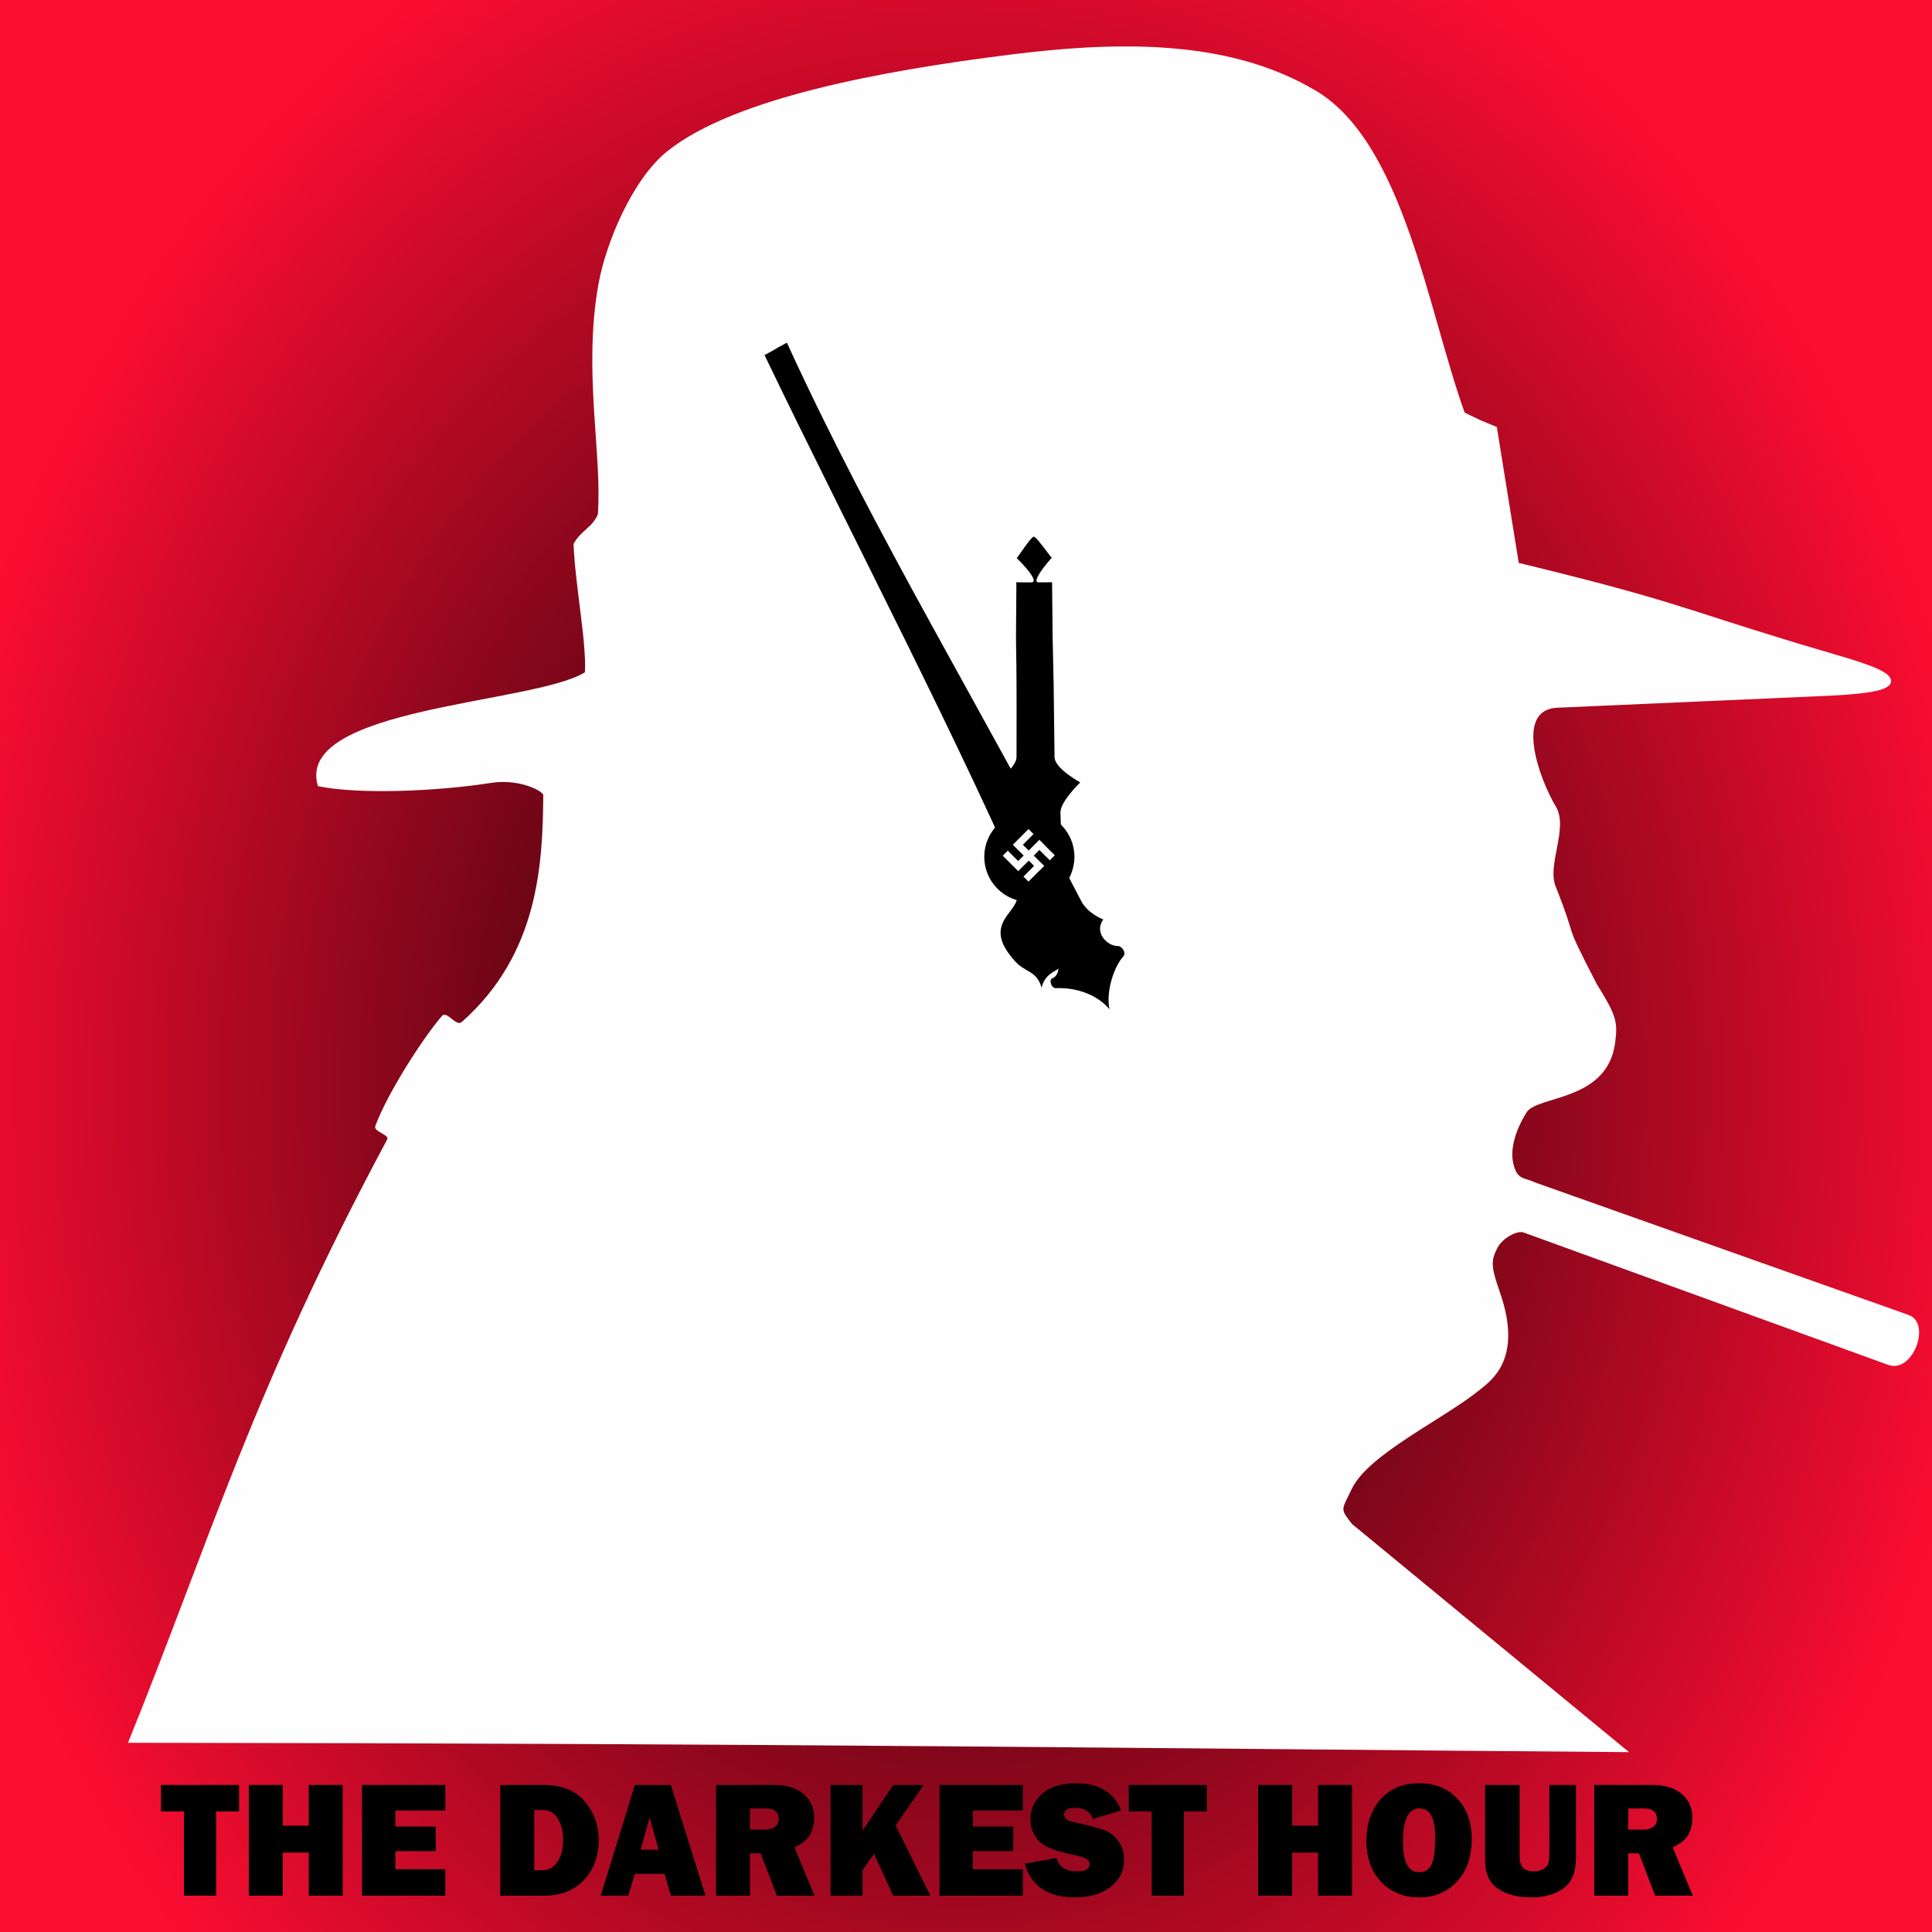 <?xml version="1.0" encoding="UTF-8" standalone="no"?>
<!-- Created with Inkscape (http://www.inkscape.org/) -->

<svg
   xmlns:dc="http://purl.org/dc/elements/1.1/"
   xmlns:cc="http://creativecommons.org/ns#"
   xmlns:rdf="http://www.w3.org/1999/02/22-rdf-syntax-ns#"
   xmlns:svg="http://www.w3.org/2000/svg"
   xmlns="http://www.w3.org/2000/svg"
   xmlns:xlink="http://www.w3.org/1999/xlink"
   xmlns:sodipodi="http://sodipodi.sourceforge.net/DTD/sodipodi-0.dtd"
   xmlns:inkscape="http://www.inkscape.org/namespaces/inkscape"
   width="300mm"
   height="300mm"
   viewBox="0 0 300 300"
   version="1.1"
   id="svg8"
   inkscape:version="0.92.3 (2405546, 2018-03-11)"
   sodipodi:docname="the-darkest-hour-sq.svg"
   inkscape:export-filename="D:\Graphic Design\Alternative Movie Posters\The darkest hour\the darkest hour.png"
   inkscape:export-xdpi="254"
   inkscape:export-ydpi="254"
   style="enable-background:new">
  <defs
     id="defs2">
    <linearGradient
       inkscape:collect="always"
       id="linearGradient4632">
      <stop
         style="stop-color:#000000;stop-opacity:1;"
         offset="0"
         id="stop4628" />
      <stop
         style="stop-color:#fc0d32;stop-opacity:1"
         offset="1"
         id="stop4630" />
    </linearGradient>
    <radialGradient
       inkscape:collect="always"
       xlink:href="#linearGradient4632"
       id="radialGradient4636"
       cx="202.469"
       cy="174.211"
       fx="202.469"
       fy="174.211"
       r="200"
       gradientTransform="matrix(0.811,0.006,-0.005,0.995,-14.622,-9.111)"
       gradientUnits="userSpaceOnUse"
       spreadMethod="pad" />
    <filter
       inkscape:collect="always"
       style="color-interpolation-filters:sRGB"
       id="filter4848">
      <feBlend
         inkscape:collect="always"
         mode="overlay"
         in2="BackgroundImage"
         id="feBlend4850" />
    </filter>
    <filter
       style="color-interpolation-filters:sRGB"
       inkscape:label="Drop Shadow"
       id="filter5177">
      <feFlood
         flood-opacity="0.498"
         flood-color="rgb(0,0,0)"
         result="flood"
         id="feFlood5167" />
      <feComposite
         in="flood"
         in2="SourceGraphic"
         operator="in"
         result="composite1"
         id="feComposite5169" />
      <feGaussianBlur
         in="composite1"
         stdDeviation="1.7"
         result="blur"
         id="feGaussianBlur5171" />
      <feOffset
         dx="1"
         dy="1"
         result="offset"
         id="feOffset5173" />
      <feComposite
         in="SourceGraphic"
         in2="offset"
         operator="over"
         result="composite2"
         id="feComposite5175" />
    </filter>
    <filter
       style="color-interpolation-filters:sRGB"
       inkscape:label="Drop Shadow"
       id="filter5189">
      <feFlood
         flood-opacity="0.498"
         flood-color="rgb(0,0,0)"
         result="flood"
         id="feFlood5179" />
      <feComposite
         in="flood"
         in2="SourceGraphic"
         operator="in"
         result="composite1"
         id="feComposite5181" />
      <feGaussianBlur
         in="composite1"
         stdDeviation="1.7"
         result="blur"
         id="feGaussianBlur5183" />
      <feOffset
         dx="1"
         dy="1"
         result="offset"
         id="feOffset5185" />
      <feComposite
         in="SourceGraphic"
         in2="offset"
         operator="over"
         result="composite2"
         id="feComposite5187" />
    </filter>
  </defs>
  <sodipodi:namedview
     id="base"
     pagecolor="#ffffff"
     bordercolor="#666666"
     borderopacity="1.0"
     inkscape:pageopacity="0.0"
     inkscape:pageshadow="2"
     inkscape:zoom="0.43503489"
     inkscape:cx="676.84853"
     inkscape:cy="426.89237"
     inkscape:document-units="mm"
     inkscape:current-layer="layer1"
     showgrid="false"
     inkscape:snap-global="false"
     inkscape:window-width="1600"
     inkscape:window-height="837"
     inkscape:window-x="-8"
     inkscape:window-y="-8"
     inkscape:window-maximized="1" />
  <g
     inkscape:label="Layer 1"
     inkscape:groupmode="layer"
     id="layer1"
     transform="translate(0,3)">
    <rect
       style="opacity:1;fill:url(#radialGradient4636);fill-opacity:1;fill-rule:nonzero;stroke:none;stroke-width:0;stroke-linecap:round;stroke-linejoin:bevel;stroke-miterlimit:4;stroke-dasharray:none;stroke-dashoffset:0;stroke-opacity:1;paint-order:fill markers stroke"
       id="rect815"
       width="300"
       height="300"
       x="0"
       y="-3"
       ry="0.016" />
    <path
       style="fill:#ffffff;fill-opacity:0.995;fill-rule:evenodd;stroke:none;stroke-width:0.4;stroke-linecap:butt;stroke-linejoin:miter;stroke-miterlimit:4;stroke-dasharray:none;stroke-opacity:1"
       d="M 84.36,120.384 C 83.67,119.421 80.102,117.96 76.249,118.568 67.884,119.89 55.535,120.386 49.368,119.069 45.621,106.775 82.949,106.319 90.824,101.391 91.087,96.649 89.333,88.042 89.058,81.468 90.157,79.406 91.913,78.98 92.831,76.895 93.538,67.769 90.516,54.621 92.914,41.187 94.051,34.818 98.167,24.819 103.657,20.452 113.997,12.227 136.769,7.996 156.985,5.465 175.52,3.145 191.531,3.533 204.261,11.046 217.939,19.118 221.712,45.162 227.432,61.074 230.455,62.533 229.632,62.149 232.426,63.304 L 235.829,84.408 C 259.725,90.214 260.754,91.317 278.597,96.739 287.791,99.534 293.892,100.867 293.631,102.883 293.443,104.337 289.589,104.82 281.889,105.129 L 241.81,106.895 C 235.076,107.192 239.06,118.029 241.58,122.222 243.6,125.581 240.197,131.23 241.549,134.622 245.368,144.203 242.278,138.841 247.928,149.77 250.953,154.672 251.239,155.586 250.797,158.92 249.601,167.966 238.994,167.088 237.103,169.638 235.171,172.694 234.375,175.771 235.093,178.095 235.759,180.251 236.688,179.81 238.424,180.632 L 296.378,201.19 C 299.961,202.461 297.022,210.325 293.208,208.941 L 236.577,188.378 C 235.605,188.026 233.328,189.224 232.527,190.756 231.44,192.837 231.549,193.75 232.945,197.788 236.474,208.005 231.605,211.318 229.815,212.78 224.29,217.295 212.521,222.778 209.934,228.141 208.257,231.618 208.061,231.202 209.947,233.65 L 252.953,269.072 C 176.535,268.475 121.239,267.712 19.874,267.62 32.687,235.997 39.099,213.192 60.121,173.933 60.521,173.187 57.948,172.73 58.274,171.852 60.192,166.677 65.676,158.191 68.612,154.769 69.408,153.842 70.797,156.498 71.713,155.687 83.702,145.076 84.272,131.009 84.36,120.384 Z"
       id="path817"
       inkscape:connector-curvature="0"
       sodipodi:nodetypes="csccccsssscccsscssscscscssssssscccssssc" />
    <g
       aria-label="THE DARKEST HOUR"
       transform="matrix(0.265,0,0,0.265,8.238,26.645)"
       style="font-style:normal;font-variant:normal;font-weight:normal;font-stretch:normal;font-size:97.333px;line-height:20px;font-family:'Franklin Gothic Heavy';-inkscape-font-specification:'Franklin Gothic Heavy, Normal';font-variant-ligatures:normal;font-variant-caps:normal;font-variant-numeric:normal;font-feature-settings:normal;text-align:start;letter-spacing:0px;word-spacing:0px;writing-mode:lr-tb;text-anchor:start;fill:#000000;fill-opacity:1;stroke:none;stroke-width:1px;stroke-linecap:butt;stroke-linejoin:miter;stroke-opacity:1;filter:url(#filter4848)"
       id="flowRoot828">
      <path
         d="M 95.554,949.579 V 998.911 H 76.686 V 949.579 H 63.236 V 934.038 H 109.004 V 949.579 Z"
         style="font-style:normal;font-variant:normal;font-weight:normal;font-stretch:normal;font-size:97.333px;font-family:'Franklin Gothic Heavy';-inkscape-font-specification:'Franklin Gothic Heavy, Normal';font-variant-ligatures:normal;font-variant-caps:normal;font-variant-numeric:normal;font-feature-settings:normal;text-align:start;writing-mode:lr-tb;text-anchor:start;fill:#000000"
         id="path843"
         inkscape:connector-curvature="0" />
      <path
         d="M 169.742,934.038 V 998.911 H 149.829 V 973.675 H 134.62 V 998.911 H 114.707 V 934.038 H 134.62 V 957.896 H 149.829 V 934.038 Z"
         style="font-style:normal;font-variant:normal;font-weight:normal;font-stretch:normal;font-size:97.333px;font-family:'Franklin Gothic Heavy';-inkscape-font-specification:'Franklin Gothic Heavy, Normal';font-variant-ligatures:normal;font-variant-caps:normal;font-variant-numeric:normal;font-feature-settings:normal;text-align:start;writing-mode:lr-tb;text-anchor:start;fill:#000000"
         id="path845"
         inkscape:connector-curvature="0" />
      <path
         d="M 229.863,983.417 V 998.911 H 181.053 V 934.038 H 229.863 V 949.009 H 200.587 V 958.419 H 224.255 V 972.819 H 200.587 V 983.417 Z"
         style="font-style:normal;font-variant:normal;font-weight:normal;font-stretch:normal;font-size:97.333px;font-family:'Franklin Gothic Heavy';-inkscape-font-specification:'Franklin Gothic Heavy, Normal';font-variant-ligatures:normal;font-variant-caps:normal;font-variant-numeric:normal;font-feature-settings:normal;text-align:start;writing-mode:lr-tb;text-anchor:start;fill:#000000"
         id="path847"
         inkscape:connector-curvature="0" />
      <path
         d="M 262.038,998.911 V 934.038 H 287.132 Q 303.48,934.038 311.607,943.733 319.734,953.428 319.734,966.165 319.734,980.708 310.99,989.833 302.292,998.911 288.367,998.911 Z M 281.951,983.988 H 287.132 Q 292.074,983.988 295.449,979.188 298.87,974.387 298.87,966.118 298.87,959.037 295.829,953.904 292.835,948.771 287.132,948.771 H 281.951 Z"
         style="font-style:normal;font-variant:normal;font-weight:normal;font-stretch:normal;font-size:97.333px;font-family:'Franklin Gothic Heavy';-inkscape-font-specification:'Franklin Gothic Heavy, Normal';font-variant-ligatures:normal;font-variant-caps:normal;font-variant-numeric:normal;font-feature-settings:normal;text-align:start;writing-mode:lr-tb;text-anchor:start;fill:#000000"
         id="path849"
         inkscape:connector-curvature="0" />
      <path
         d="M 361.985,998.911 358.326,986.126 H 340.931 L 337.034,998.911 H 320.875 L 340.931,934.038 H 361.985 L 382.279,998.911 Z M 344.305,971.964 H 354.856 L 349.581,953.143 Z"
         style="font-style:normal;font-variant:normal;font-weight:normal;font-stretch:normal;font-size:97.333px;font-family:'Franklin Gothic Heavy';-inkscape-font-specification:'Franklin Gothic Heavy, Normal';font-variant-ligatures:normal;font-variant-caps:normal;font-variant-numeric:normal;font-feature-settings:normal;text-align:start;writing-mode:lr-tb;text-anchor:start;fill:#000000"
         id="path851"
         inkscape:connector-curvature="0" />
      <path
         d="M 446.201,998.911 H 424.102 L 414.644,974.102 H 408.37 V 998.911 H 388.457 V 934.038 H 422.343 Q 433.559,934.038 439.738,939.313 445.964,944.541 445.964,953.143 445.964,958.751 443.682,963.076 441.401,967.354 434.462,970.633 Z M 408.37,960.225 H 416.878 Q 420.632,960.225 422.913,958.656 425.195,957.088 425.195,954.046 425.195,947.82 417.543,947.82 H 408.37 Z"
         style="font-style:normal;font-variant:normal;font-weight:normal;font-stretch:normal;font-size:97.333px;font-family:'Franklin Gothic Heavy';-inkscape-font-specification:'Franklin Gothic Heavy, Normal';font-variant-ligatures:normal;font-variant-caps:normal;font-variant-numeric:normal;font-feature-settings:normal;text-align:start;writing-mode:lr-tb;text-anchor:start;fill:#000000"
         id="path853"
         inkscape:connector-curvature="0" />
      <path
         d="M 514.068,998.911 H 492.254 L 481.038,974.387 474.337,983.94 V 998.911 H 455.564 V 934.038 H 474.337 V 960.843 L 492.254,934.038 H 510.124 L 493.727,957.753 Z"
         style="font-style:normal;font-variant:normal;font-weight:normal;font-stretch:normal;font-size:97.333px;font-family:'Franklin Gothic Heavy';-inkscape-font-specification:'Franklin Gothic Heavy, Normal';font-variant-ligatures:normal;font-variant-caps:normal;font-variant-numeric:normal;font-feature-settings:normal;text-align:start;writing-mode:lr-tb;text-anchor:start;fill:#000000"
         id="path855"
         inkscape:connector-curvature="0" />
      <path
         d="M 568.248,983.417 V 998.911 H 519.439 V 934.038 H 568.248 V 949.009 H 538.972 V 958.419 H 562.64 V 972.819 H 538.972 V 983.417 Z"
         style="font-style:normal;font-variant:normal;font-weight:normal;font-stretch:normal;font-size:97.333px;font-family:'Franklin Gothic Heavy';-inkscape-font-specification:'Franklin Gothic Heavy, Normal';font-variant-ligatures:normal;font-variant-caps:normal;font-variant-numeric:normal;font-feature-settings:normal;text-align:start;writing-mode:lr-tb;text-anchor:start;fill:#000000"
         id="path857"
         inkscape:connector-curvature="0" />
      <path
         d="M 569.389,980.138 587.876,976.811 Q 590.205,984.653 599.853,984.653 607.362,984.653 607.362,980.661 607.362,978.57 605.604,977.429 603.893,976.241 599.425,975.338 582.363,972.059 577.516,966.783 572.668,961.508 572.668,954.379 572.668,945.206 579.607,939.123 586.593,933.04 599.663,933.04 619.481,933.04 625.85,948.961 L 609.358,953.951 Q 606.792,947.44 598.95,947.44 592.439,947.44 592.439,951.48 592.439,953.286 593.912,954.284 595.385,955.282 599.615,956.185 611.259,958.656 616.154,960.557 621.049,962.458 624.329,967.068 627.608,971.631 627.608,977.857 627.608,987.695 619.624,993.826 611.639,999.909 598.665,999.909 574.949,999.909 569.389,980.138 Z"
         style="font-style:normal;font-variant:normal;font-weight:normal;font-stretch:normal;font-size:97.333px;font-family:'Franklin Gothic Heavy';-inkscape-font-specification:'Franklin Gothic Heavy, Normal';font-variant-ligatures:normal;font-variant-caps:normal;font-variant-numeric:normal;font-feature-settings:normal;text-align:start;writing-mode:lr-tb;text-anchor:start;fill:#000000"
         id="path859"
         inkscape:connector-curvature="0" />
      <path
         d="M 662.635,949.579 V 998.911 H 643.767 V 949.579 H 630.317 V 934.038 H 676.085 V 949.579 Z"
         style="font-style:normal;font-variant:normal;font-weight:normal;font-stretch:normal;font-size:97.333px;font-family:'Franklin Gothic Heavy';-inkscape-font-specification:'Franklin Gothic Heavy, Normal';font-variant-ligatures:normal;font-variant-caps:normal;font-variant-numeric:normal;font-feature-settings:normal;text-align:start;writing-mode:lr-tb;text-anchor:start;fill:#000000"
         id="path861"
         inkscape:connector-curvature="0" />
      <path
         d="M 761.156,934.038 V 998.911 H 741.243 V 973.675 H 726.035 V 998.911 H 706.121 V 934.038 H 726.035 V 957.896 H 741.243 V 934.038 Z"
         style="font-style:normal;font-variant:normal;font-weight:normal;font-stretch:normal;font-size:97.333px;font-family:'Franklin Gothic Heavy';-inkscape-font-specification:'Franklin Gothic Heavy, Normal';font-variant-ligatures:normal;font-variant-caps:normal;font-variant-numeric:normal;font-feature-settings:normal;text-align:start;writing-mode:lr-tb;text-anchor:start;fill:#000000"
         id="path863"
         inkscape:connector-curvature="0" />
      <path
         d="M 800.508,999.909 Q 786.82,999.909 778.171,990.831 769.568,981.754 769.568,966.546 769.568,952.003 777.79,942.545 786.06,933.04 800.698,933.04 814.243,933.04 822.75,941.975 831.305,950.91 831.305,965.833 831.305,981.279 822.703,990.594 814.1,999.909 800.508,999.909 Z M 800.413,985.176 Q 805.451,985.176 807.637,980.803 809.87,976.384 809.87,964.692 809.87,947.773 800.793,947.773 791.003,947.773 791.003,967.068 791.003,985.176 800.413,985.176 Z"
         style="font-style:normal;font-variant:normal;font-weight:normal;font-stretch:normal;font-size:97.333px;font-family:'Franklin Gothic Heavy';-inkscape-font-specification:'Franklin Gothic Heavy, Normal';font-variant-ligatures:normal;font-variant-caps:normal;font-variant-numeric:normal;font-feature-settings:normal;text-align:start;writing-mode:lr-tb;text-anchor:start;fill:#000000"
         id="path865"
         inkscape:connector-curvature="0" />
      <path
         d="M 892.376,934.038 V 977.001 Q 892.376,989.216 885.104,994.586 877.88,999.909 866.236,999.909 853.975,999.909 846.513,994.776 839.099,989.643 839.099,978.047 V 934.038 H 859.345 V 975.718 Q 859.345,980.376 861.294,982.514 863.29,984.653 867.615,984.653 871.227,984.653 873.508,983.132 875.837,981.564 876.264,979.615 876.74,977.667 876.74,972.011 V 934.038 Z"
         style="font-style:normal;font-variant:normal;font-weight:normal;font-stretch:normal;font-size:97.333px;font-family:'Franklin Gothic Heavy';-inkscape-font-specification:'Franklin Gothic Heavy, Normal';font-variant-ligatures:normal;font-variant-caps:normal;font-variant-numeric:normal;font-feature-settings:normal;text-align:start;writing-mode:lr-tb;text-anchor:start;fill:#000000"
         id="path867"
         inkscape:connector-curvature="0" />
      <path
         d="M 960.813,998.911 H 938.714 L 929.256,974.102 H 922.982 V 998.911 H 903.069 V 934.038 H 936.955 Q 948.171,934.038 954.35,939.313 960.576,944.541 960.576,953.143 960.576,958.751 958.294,963.076 956.013,967.354 949.074,970.633 Z M 922.982,960.225 H 931.49 Q 935.244,960.225 937.525,958.656 939.807,957.088 939.807,954.046 939.807,947.82 932.155,947.82 H 922.982 Z"
         style="font-style:normal;font-variant:normal;font-weight:normal;font-stretch:normal;font-size:97.333px;font-family:'Franklin Gothic Heavy';-inkscape-font-specification:'Franklin Gothic Heavy, Normal';font-variant-ligatures:normal;font-variant-caps:normal;font-variant-numeric:normal;font-feature-settings:normal;text-align:start;writing-mode:lr-tb;text-anchor:start;fill:#000000"
         id="path869"
         inkscape:connector-curvature="0" />
    </g>
    <ellipse
       style="opacity:1;fill:#000000;fill-opacity:1;fill-rule:nonzero;stroke:#000000;stroke-width:0.166;stroke-linecap:round;stroke-linejoin:bevel;stroke-miterlimit:4;stroke-dasharray:none;stroke-dashoffset:0;stroke-opacity:1;paint-order:fill markers stroke"
       id="path819"
       cx="159.837"
       cy="130.047"
       rx="6.917"
       ry="6.917" />
    <path
       style="opacity:1;fill:#000000;fill-opacity:1;fill-rule:nonzero;stroke:none;stroke-width:0;stroke-linecap:round;stroke-linejoin:bevel;stroke-miterlimit:4;stroke-dasharray:none;stroke-dashoffset:0;stroke-opacity:1;paint-order:fill markers stroke;filter:url(#filter5189)"
       inkscape:transform-center-x="-6.5864826"
       inkscape:transform-center-y="1.656524"
       d="M 162.318,82.593 C 159.941,85.301 159.63,86.4 160.17,86.417 162.66,86.498 162.363,86.178 162.369,86.816 162.511,104.307 162.515,90.992 162.748,113.558 162.767,115.391 166.887,117.55 166.735,117.5 166.735,117.5 163.612,120.482 163.663,122.181 163.783,126.201 163.974,130.524 164.024,134.569 164.401,138.779 170.141,138.412 164.737,145.217 163.271,147.063 161.457,146.67 160.735,149.357 159.971,146.712 158.24,147.046 156.642,145.291 151.028,139.121 157.675,137.711 156.899,134.695 156.868,130.64 156.851,126.307 156.844,122.203 156.842,120.667 152.866,117.724 152.866,117.724 152.866,117.724 156.841,115.513 156.846,113.515 156.903,90.58 156.664,102.491 156.823,86.867 156.831,86.166 156.363,86.496 159.193,86.426 159.982,86.407 159.354,85.099 156.868,82.653 156.869,82.816 159.041,79.401 159.505,79.339 159.941,79.28 162.077,82.468 162.318,82.593 Z"
       id="rect821-0"
       inkscape:connector-curvature="0"
       sodipodi:nodetypes="cssscscscscscscscsc" />
    <path
       style="opacity:1;fill:#000000;fill-opacity:1;fill-rule:nonzero;stroke:none;stroke-width:0;stroke-linecap:round;stroke-linejoin:bevel;stroke-miterlimit:4;stroke-dasharray:none;stroke-dashoffset:0;stroke-opacity:1;paint-order:fill markers stroke;filter:url(#filter5177)"
       inkscape:transform-center-x="-7.1365071"
       inkscape:transform-center-y="-1.5433232"
       d="M 121.188,49.21 C 134.857,79.122 151.925,106.832 166.809,135.756 167.783,137.786 170.14,138.706 170.319,138.776 168.844,140.763 170.907,142.923 172.584,142.899 173.148,142.891 173.919,143.841 173.448,144.492 172.024,146.018 170.697,149.89 171.274,152.711 169.621,150.724 166.632,149.352 163.133,149.432 162.205,149.616 161.88,148.118 162.347,147.942 164.165,147.26 163.438,143.588 160.838,143.864 161.059,142.194 161.904,141.872 160.063,139.176 147.666,110.364 131.709,80.225 117.714,51.135 120.212,49.823 118.287,50.767 121.188,49.21 Z"
       id="rect821"
       inkscape:connector-curvature="0"
       sodipodi:nodetypes="cccscccscccc" />
    <path
       style="opacity:1;fill:#ffffff;fill-opacity:1;fill-rule:nonzero;stroke:#000000;stroke-width:0.022;stroke-linecap:round;stroke-linejoin:bevel;stroke-miterlimit:4;stroke-dasharray:none;stroke-dashoffset:0;stroke-opacity:1;paint-order:fill markers stroke"
       d="M 161.398,127.387 C 161.396,127.386 161.395,127.386 161.394,127.387 L 159.733,129.05 158.849,128.172 160.503,126.51 C 160.504,126.509 160.504,126.507 160.503,126.506 L 159.708,125.715 C 159.707,125.714 159.705,125.714 159.704,125.715 L 157.303,128.129 C 157.301,128.13 157.301,128.132 157.303,128.133 L 157.314,128.144 157.272,128.186 C 157.271,128.187 157.271,128.189 157.272,128.19 L 158.939,129.846 158.101,130.685 156.488,129.074 C 156.487,129.073 156.485,129.073 156.484,129.074 L 155.691,129.868 C 155.69,129.869 155.69,129.87 155.691,129.871 L 158.101,132.277 C 158.102,132.278 158.104,132.278 158.105,132.277 L 158.11,132.272 158.115,132.277 C 158.116,132.278 158.118,132.278 158.119,132.277 L 159.746,130.648 160.557,131.454 158.908,133.111 C 158.907,133.112 158.907,133.114 158.908,133.115 L 159.703,133.906 C 159.704,133.907 159.705,133.907 159.706,133.906 L 161.357,132.248 161.367,132.258 C 161.368,132.259 161.37,132.259 161.371,132.258 L 162.159,131.465 C 162.16,131.464 162.16,131.462 162.159,131.461 L 160.54,129.853 161.395,128.996 163.003,130.602 C 163.004,130.603 163.006,130.603 163.007,130.602 L 163.799,129.808 C 163.8,129.807 163.8,129.806 163.799,129.805 L 162.191,128.199 162.199,128.191 C 162.2,128.19 162.2,128.188 162.199,128.187 Z"
       id="rect831-1"
       inkscape:connector-curvature="0"
       inkscape:transform-center-x="0.80665844"
       inkscape:transform-center-y="0.11887504" />
  </g>
</svg>
